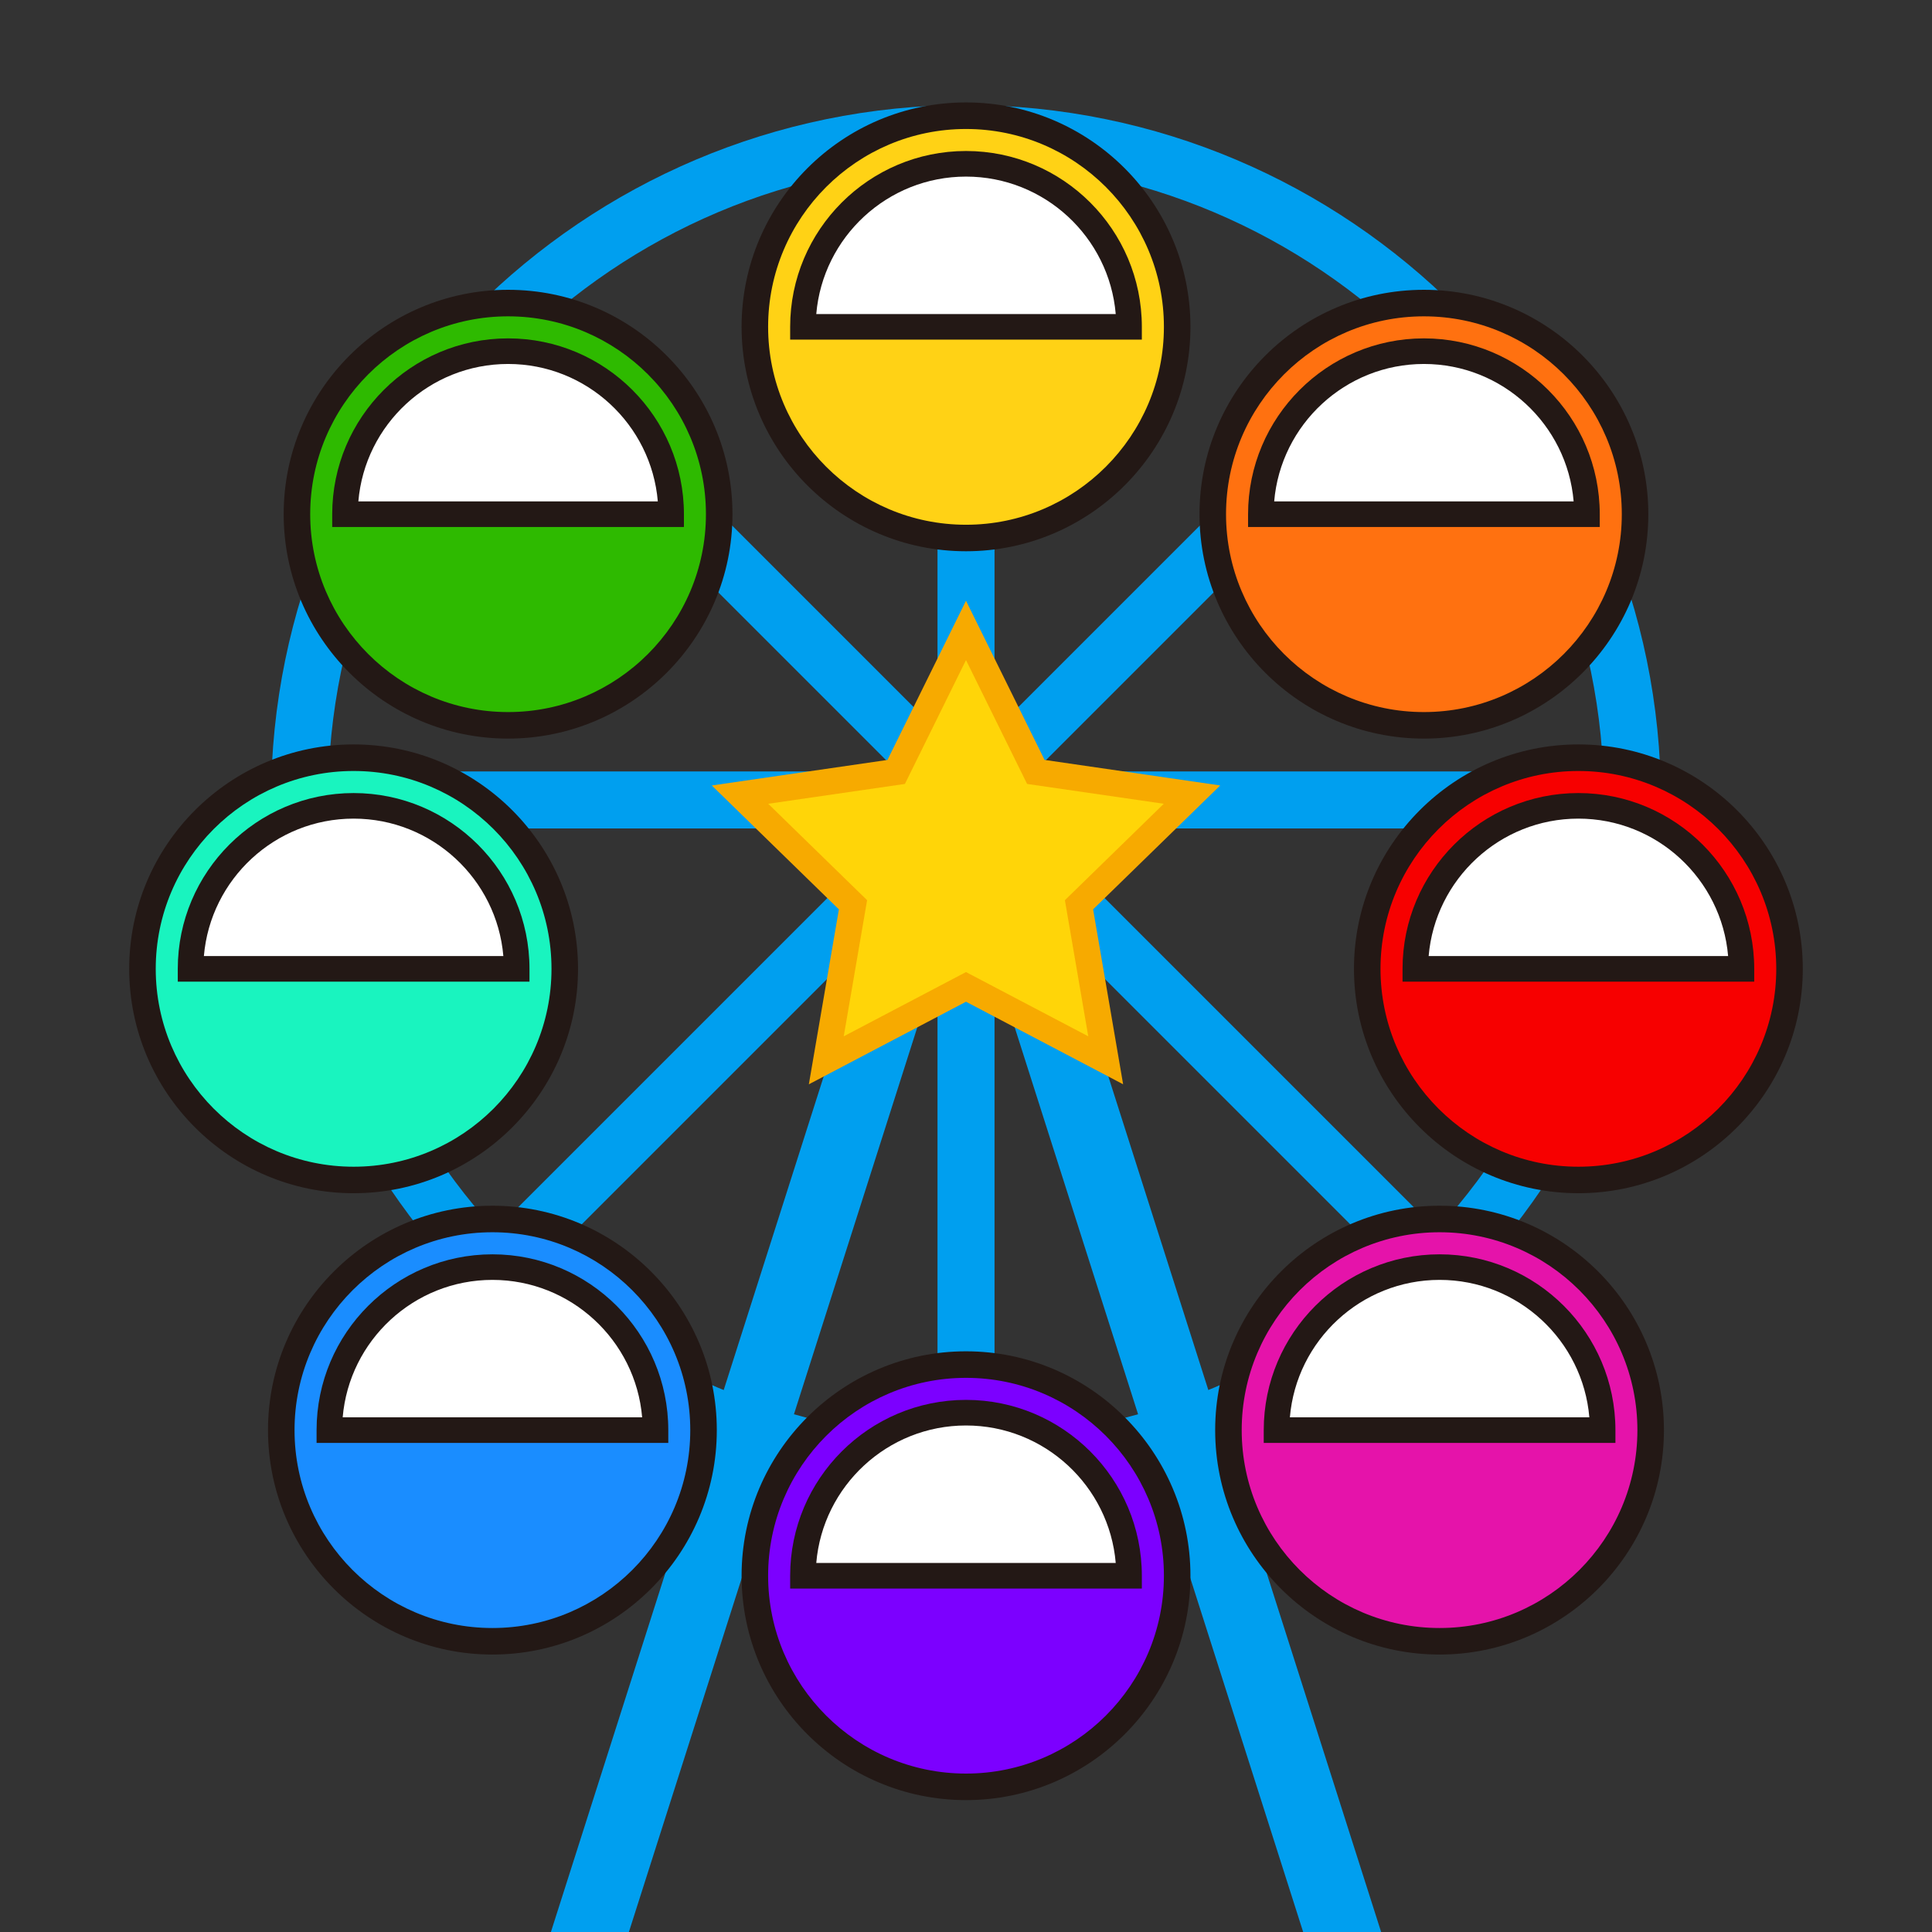 <?xml version="1.0" encoding="UTF-8"?>
<!-- Generated by phantom_svg. -->
<svg id="phantom_svg" width="64px" height="64px" xmlns="http://www.w3.org/2000/svg" xmlns:xlink="http://www.w3.org/1999/xlink" version="1.1">
  <rect width="100%" height="100%" fill="#333333" stroke="none"/>
  <defs>
    <!-- Images. -->
    <svg id="frame0" viewBox="0 0 64 64" preserveAspectRatio="none" xmlns:dc="http://purl.org/dc/elements/1.1/" xmlns:cc="http://creativecommons.org/ns#" xmlns:rdf="http://www.w3.org/1999/02/22-rdf-syntax-ns#" xmlns:svg="http://www.w3.org/2000/svg" xmlns="http://www.w3.org/2000/svg" xmlns:sodipodi="http://sodipodi.sourceforge.net/DTD/sodipodi-0.dtd" xmlns:inkscape="http://www.inkscape.org/namespaces/inkscape">
      <defs id="frame0_defs147"/>
      <sodipodi:namedview pagecolor="#ffffff" bordercolor="#666666" borderopacity="1" objecttolerance="10" gridtolerance="10" guidetolerance="10" inkscape:pageopacity="0" inkscape:pageshadow="2" inkscape:window-width="640" inkscape:window-height="480" id="frame0_namedview145"/>
      <g id="frame0_g3">
        <rect x='9.333' y='25.555' style='fill:#009FEF;' width='45.333' height='1.889' id='frame0_rect5'/>
        <rect x='31.056' y='3.833' style='fill:#009FEF;' width='1.889' height='45.333' id='frame0_rect7'/>
        <rect x='31.055' y='3.833' transform='matrix(0.707 0.707 -0.707 0.707 28.111 -14.866)' style='fill:#009FEF;' width='1.889' height='45.333' id='frame0_rect9'/>
        <rect x='9.333' y='25.555' transform='matrix(0.707 0.707 -0.707 0.707 28.111 -14.866)' style='fill:#009FEF;' width='45.333' height='1.889' id='frame0_rect11'/>
        <path style='fill:#009FEF;' d='M31.999,49.521c-12.693,0-23.02-10.327-23.02-23.021   c0-12.693,10.327-23.02,23.02-23.02c12.694,0,23.021,10.327,23.021,23.02   C55.021,39.193,44.693,49.521,31.999,49.521z M31.999,5.368   c-11.651,0-21.131,9.479-21.131,21.131c0,11.653,9.479,21.132,21.131,21.132   c11.652,0,21.133-9.479,21.133-21.132C53.132,14.848,43.651,5.368,31.999,5.368z' id='frame0_path13'/>
        <path style='fill:#009FEF;' d='M48.002,71.059h-32.003l16.002-50.189L48.002,71.059z    M19.367,68.598h25.268L32,28.972L19.367,68.598z' id='frame0_path15'/>
      </g>
      <g id="frame0_g17">
        <g id='frame0_g19'>
          <g id='frame0_g21'>
            <g id='frame0_g23'>
              <circle style='fill-rule:evenodd;clip-rule:evenodd;fill:#2EBA00;' cx='16.83' cy='17.033' r='6.994' id='frame0_circle25'/>
              <path style='fill:#231815;' d='M16.831,24.467c-4.099,0-7.434-3.335-7.434-7.434      s3.335-7.433,7.434-7.433c4.098,0,7.433,3.334,7.433,7.433      S20.929,24.467,16.831,24.467z M16.831,10.479c-3.615,0-6.555,2.94-6.555,6.554      s2.94,6.555,6.555,6.555c3.614,0,6.554-2.94,6.554-6.555      S20.445,10.479,16.831,10.479z' id='frame0_path27'/>
            </g>
            <g id='frame0_g29'>
              <path style='fill-rule:evenodd;clip-rule:evenodd;fill:#FFFFFF;' d='M22.232,17.034      c0-2.982-2.419-5.401-5.401-5.401c-2.984,0-5.402,2.418-5.402,5.401H22.232z' id='frame0_path31'/>
              <path style='fill:#231815;' d='M22.656,17.458H11.005v-0.424c0-3.211,2.613-5.825,5.826-5.825      c3.212,0,5.825,2.613,5.825,5.825V17.458z M11.871,16.61h9.92      c-0.216-2.547-2.358-4.553-4.96-4.553S12.086,14.063,11.871,16.61z' id='frame0_path33'/>
            </g>
          </g>
          <g id='frame0_g35'>
            <g id='frame0_g37'>
              <circle style='fill-rule:evenodd;clip-rule:evenodd;fill:#FF7110;' cx='47.169' cy='17.033' r='6.994' id='frame0_circle39'/>
              <path style='fill:#231815;' d='M47.169,24.467c-4.099,0-7.434-3.335-7.434-7.434      s3.335-7.433,7.434-7.433s7.434,3.334,7.434,7.433      S51.268,24.467,47.169,24.467z M47.169,10.479c-3.614,0-6.555,2.94-6.555,6.554      s2.94,6.555,6.555,6.555s6.555-2.94,6.555-6.555      S50.783,10.479,47.169,10.479z' id='frame0_path41'/>
            </g>
            <g id='frame0_g43'>
              <path style='fill-rule:evenodd;clip-rule:evenodd;fill:#FFFFFF;' d='M52.57,17.034      c0-2.982-2.419-5.401-5.401-5.401c-2.983,0-5.401,2.418-5.401,5.401H52.57z' id='frame0_path45'/>
              <path style='fill:#231815;' d='M52.994,17.458H41.344v-0.424c0-3.211,2.613-5.825,5.825-5.825      s5.825,2.613,5.825,5.825V17.458z M42.209,16.61h9.92      c-0.216-2.547-2.358-4.553-4.96-4.553S42.425,14.063,42.209,16.61z' id='frame0_path47'/>
            </g>
          </g>
        </g>
        <g id='frame0_g49'>
          <g id='frame0_g51'>
            <g id='frame0_g53'>
              <circle style='fill-rule:evenodd;clip-rule:evenodd;fill:#19F4BF;' cx='11.714' cy='32.094' r='6.994' id='frame0_circle55'/>
              <path style='fill:#231815;' d='M11.714,39.527c-4.099,0-7.434-3.335-7.434-7.434      c0-4.098,3.335-7.433,7.434-7.433s7.434,3.334,7.434,7.433      C19.147,36.192,15.812,39.527,11.714,39.527z M11.714,25.54      c-3.614,0-6.555,2.94-6.555,6.554c0,3.614,2.94,6.555,6.555,6.555      s6.555-2.94,6.555-6.555C18.269,28.48,15.328,25.54,11.714,25.54z' id='frame0_path57'/>
            </g>
            <g id='frame0_g59'>
              <path style='fill-rule:evenodd;clip-rule:evenodd;fill:#FFFFFF;' d='M17.116,32.095      c0-2.982-2.419-5.4-5.402-5.4c-2.984,0-5.401,2.418-5.401,5.4H17.116z' id='frame0_path61'/>
              <path style='fill:#231815;' d='M17.54,32.519H5.889v-0.424      c0-3.211,2.613-5.824,5.825-5.824c3.212,0,5.826,2.613,5.826,5.824V32.519z       M6.754,31.671h9.92c-0.216-2.546-2.358-4.553-4.96-4.553      S6.97,29.125,6.754,31.671z' id='frame0_path63'/>
            </g>
          </g>
          <g id='frame0_g65'>
            <g id='frame0_g67'>
              <circle style='fill-rule:evenodd;clip-rule:evenodd;fill:#F70000;' cx='52.286' cy='32.094' r='6.994' id='frame0_circle69'/>
              <path style='fill:#231815;' d='M52.286,39.527c-4.099,0-7.434-3.335-7.434-7.434      c0-4.098,3.335-7.433,7.434-7.433s7.434,3.334,7.434,7.433      C59.72,36.192,56.385,39.527,52.286,39.527z M52.286,25.54      c-3.614,0-6.555,2.94-6.555,6.554c0,3.614,2.94,6.555,6.555,6.555      s6.555-2.94,6.555-6.555C58.841,28.48,55.9,25.54,52.286,25.54z' id='frame0_path71'/>
            </g>
            <g id='frame0_g73'>
              <path style='fill-rule:evenodd;clip-rule:evenodd;fill:#FFFFFF;' d='M57.688,32.095      c0-2.982-2.419-5.4-5.402-5.4c-2.982,0-5.4,2.418-5.4,5.4H57.688z' id='frame0_path75'/>
              <path style='fill:#231815;' d='M58.111,32.519H46.461v-0.424      c0-3.211,2.613-5.824,5.824-5.824c3.213,0,5.826,2.613,5.826,5.824V32.519z       M47.326,31.671h9.92c-0.216-2.546-2.358-4.553-4.961-4.553      C49.684,27.118,47.542,29.125,47.326,31.671z' id='frame0_path77'/>
            </g>
          </g>
        </g>
        <g id='frame0_g79'>
          <g id='frame0_g81'>
            <g id='frame0_g83'>
              <circle style='fill-rule:evenodd;clip-rule:evenodd;fill:#1A8DFF;' cx='16.312' cy='47.375' r='6.994' id='frame0_circle85'/>
              <path style='fill:#231815;' d='M16.312,54.809c-4.099,0-7.434-3.335-7.434-7.434      s3.335-7.434,7.434-7.434s7.433,3.335,7.433,7.434S20.411,54.809,16.312,54.809z       M16.312,40.82c-3.614,0-6.555,2.94-6.555,6.555s2.94,6.555,6.555,6.555      s6.554-2.94,6.554-6.555S19.927,40.82,16.312,40.82z' id='frame0_path87'/>
            </g>
            <g id='frame0_g89'>
              <path style='fill-rule:evenodd;clip-rule:evenodd;fill:#FFFFFF;' d='M21.714,47.375      c0-2.982-2.419-5.4-5.402-5.4c-2.983,0-5.401,2.418-5.401,5.4H21.714z' id='frame0_path91'/>
              <path style='fill:#231815;' d='M22.138,47.799H10.487V47.375c0-3.211,2.613-5.824,5.825-5.824      c3.212,0,5.826,2.613,5.826,5.824V47.799z M11.352,46.951h9.92      c-0.216-2.547-2.358-4.553-4.96-4.553S11.568,44.404,11.352,46.951z' id='frame0_path93'/>
            </g>
          </g>
          <g id='frame0_g95'>
            <g id='frame0_g97'>
              <circle style='fill-rule:evenodd;clip-rule:evenodd;fill:#E513AA;' cx='47.688' cy='47.375' r='6.993' id='frame0_circle99'/>
              <path style='fill:#231815;' d='M47.688,54.809c-4.099,0-7.434-3.335-7.434-7.434      s3.335-7.434,7.434-7.434c4.098,0,7.432,3.335,7.432,7.434      S51.786,54.809,47.688,54.809z M47.688,40.82c-3.614,0-6.555,2.94-6.555,6.555      s2.94,6.555,6.555,6.555c3.613,0,6.553-2.94,6.553-6.555      S51.302,40.82,47.688,40.82z' id='frame0_path101'/>
            </g>
            <g id='frame0_g103'>
              <path style='fill-rule:evenodd;clip-rule:evenodd;fill:#FFFFFF;' d='M53.09,47.375      c0-2.982-2.42-5.4-5.401-5.4c-2.984,0-5.401,2.418-5.401,5.4H53.09z' id='frame0_path105'/>
              <path style='fill:#231815;' d='M53.514,47.799H41.863V47.375c0-3.211,2.613-5.824,5.825-5.824      s5.825,2.613,5.825,5.824V47.799z M42.729,46.951h9.92      c-0.216-2.547-2.358-4.553-4.96-4.553S42.944,44.404,42.729,46.951z' id='frame0_path107'/>
            </g>
          </g>
        </g>
        <g id='frame0_g109'>
          <g id='frame0_g111'>
            <g id='frame0_g113'>
              <circle style='fill-rule:evenodd;clip-rule:evenodd;fill:#FFD215;' cx='32' cy='10.827' r='6.995' id='frame0_circle115'/>
              <path style='fill:#231815;' d='M32,18.261c-4.099,0-7.434-3.335-7.434-7.435      c0-4.098,3.335-7.433,7.434-7.433c4.1,0,7.435,3.334,7.435,7.433      C39.435,14.926,36.1,18.261,32,18.261z M32,4.273      c-3.614,0-6.555,2.94-6.555,6.554c0,3.615,2.94,6.556,6.555,6.556      c3.615,0,6.556-2.941,6.556-6.556C38.556,7.213,35.615,4.273,32,4.273z' id='frame0_path117'/>
            </g>
            <g id='frame0_g119'>
              <path style='fill-rule:evenodd;clip-rule:evenodd;fill:#FFFFFF;' d='M37.401,10.827      c0-2.982-2.419-5.401-5.401-5.401c-2.983,0-5.401,2.419-5.401,5.401H37.401z' id='frame0_path121'/>
              <path style='fill:#231815;' d='M37.825,11.251H26.175v-0.424      c0-3.211,2.613-5.825,5.825-5.825s5.825,2.613,5.825,5.825V11.251z       M27.04,10.403h9.92C36.744,7.856,34.602,5.85,32,5.85      C29.398,5.85,27.256,7.856,27.04,10.403z' id='frame0_path123'/>
            </g>
          </g>
          <g id='frame0_g125'>
            <g id='frame0_g127'>
              <circle style='fill-rule:evenodd;clip-rule:evenodd;fill:#7C00FF;' cx='32' cy='52.197' r='6.995' id='frame0_circle129'/>
              <path style='fill:#231815;' d='M32,59.631c-4.099,0-7.434-3.335-7.434-7.434      S27.901,44.764,32,44.764c4.1,0,7.435,3.335,7.435,7.434      S36.1,59.631,32,59.631z M32,45.643c-3.614,0-6.555,2.94-6.555,6.555      S28.386,58.752,32,58.752c3.615,0,6.556-2.94,6.556-6.555      S35.615,45.643,32,45.643z' id='frame0_path131'/>
            </g>
            <g id='frame0_g133'>
              <path style='fill-rule:evenodd;clip-rule:evenodd;fill:#FFFFFF;' d='M37.401,52.199      c0-2.984-2.419-5.402-5.401-5.402c-2.983,0-5.401,2.418-5.401,5.402H37.401z' id='frame0_path135'/>
              <path style='fill:#231815;' d='M37.825,52.623H26.175v-0.424      c0-3.213,2.613-5.826,5.825-5.826s5.825,2.613,5.825,5.826V52.623z       M27.04,51.775h9.92C36.744,49.228,34.603,47.221,32,47.221      C29.398,47.221,27.256,49.228,27.04,51.775z' id='frame0_path137'/>
            </g>
          </g>
        </g>
      </g>
      <g id="frame0_g139">
        <path style='fill:#F7AA00;' d='M26.794,35.919l0.995-5.795l-4.21-4.104l5.819-0.846   L32,19.9l2.603,5.273l5.818,0.846l-4.21,4.104l0.994,5.795L32,33.184   L26.794,35.919z M32,31.218l2.895,1.521l-0.553-3.223l2.341-2.282l-3.236-0.47   L32,23.832l-1.447,2.932l-3.235,0.47l2.341,2.282l-0.553,3.223L32,31.218z' id='frame0_path141'/>
        <polygon style='fill-rule:evenodd;clip-rule:evenodd;fill:#FFD508;' points='32,21.866 34.024,25.969    38.552,26.626 35.276,29.82 36.05,34.329 32,32.201 27.95,34.329 28.724,29.82    25.448,26.626 29.976,25.969  ' id='frame0_polygon143'/>
      </g>
    </svg>
    <!-- Animation. -->
    <symbol id="animation">
      <use xlink:href="#frame0" visibility="hidden">
        <set id="frame0_anim" attributeName="visibility" to="visible" begin="0s;frame0_anim.end" dur="0.1s"/>
      </use>
    </symbol>
  </defs>
  <!-- Main control. -->
  <animate id="controller" begin="0s" dur="0.1s" repeatCount="indefinite"/>
  <use xlink:href="#frame0">
    <set attributeName="xlink:href" to="#animation" begin="controller.begin"/>
    <set attributeName="xlink:href" to="#frame0" begin="controller.end"/>
  </use>
</svg>